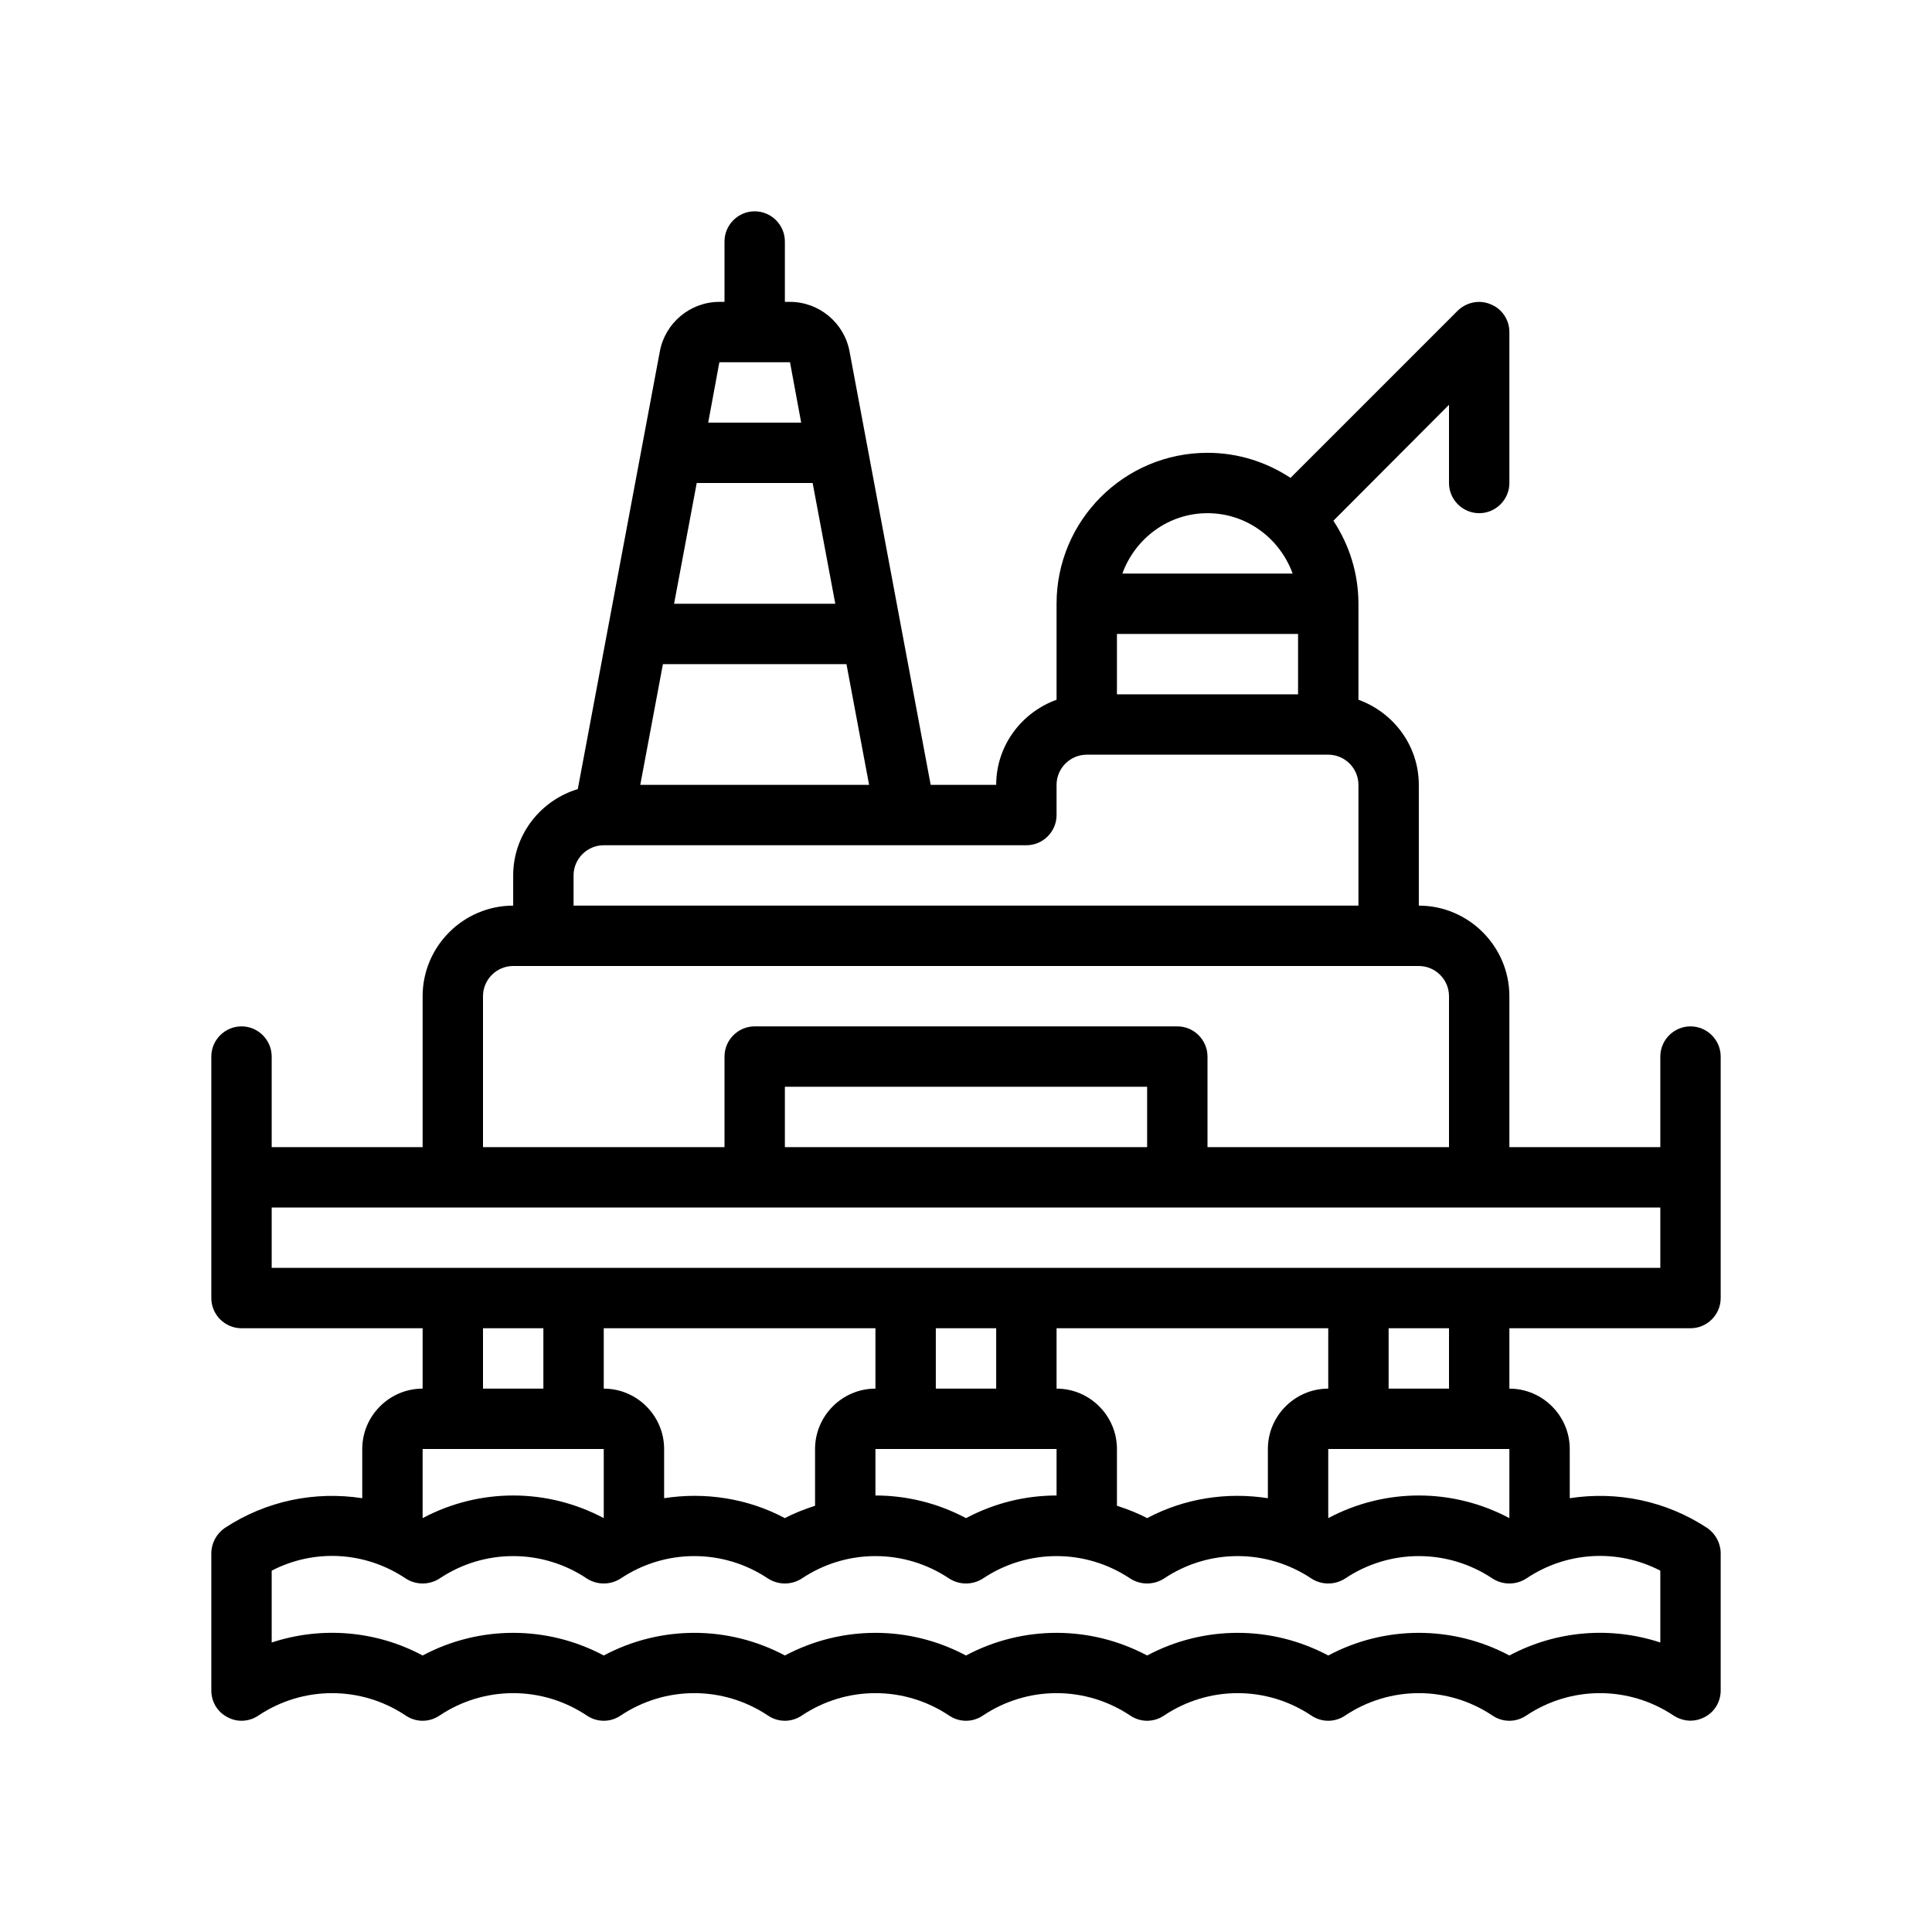 <?xml version="1.0" encoding="UTF-8"?>
<svg xmlns="http://www.w3.org/2000/svg" version="1.1" viewBox="0 0 64 64">
  <!-- Generator: Adobe Illustrator 28.7.1, SVG Export Plug-In . SVG Version: 1.2.0 Build 142)  -->
  <g>
    <g id="Outline">
      <path d="M56,44c.55,0,1-.45,1-1v-8c0-.55-.45-1-1-1s-1,.45-1,1v3h-5v-5c0-1.65-1.35-3-3-3v-4c0-1.3-.84-2.4-2-2.82v-3.18c0-1.02-.31-1.96-.83-2.75l3.83-3.84v2.59c0,.55.45,1,1,1s1-.45,1-1v-5c0-.4-.24-.77-.62-.92-.37-.16-.8-.07-1.09.21l-5.54,5.54c-.79-.52-1.73-.83-2.75-.83-2.76,0-5,2.24-5,5v3.18c-1.16.42-2,1.52-2,2.82h-2.17l-2.69-14.37c-.18-.94-1.01-1.63-1.97-1.63h-.17v-2c0-.55-.45-1-1-1s-1,.45-1,1v2h-.17c-.96,0-1.79.69-1.97,1.63l-2.72,14.51c-1.23.37-2.14,1.51-2.14,2.86v1c-1.65,0-3,1.35-3,3v5h-5v-3c0-.55-.45-1-1-1s-1,.45-1,1v8c0,.55.45,1,1,1h6v2c-1.1,0-2,.9-2,2v1.63c-1.56-.24-3.18.08-4.56.99-.27.19-.44.5-.44.84v4.54c0,.37.2.71.53.88.32.18.72.16,1.03-.05,1.48-.99,3.4-.99,4.88,0,.34.23.78.23,1.12,0,1.48-.99,3.4-.99,4.88,0,.34.23.78.23,1.12,0,1.48-.99,3.4-.99,4.88,0,.34.23.78.23,1.12,0,1.48-.99,3.4-.99,4.88,0,.34.23.78.23,1.12,0,1.48-.99,3.4-.99,4.88,0,.34.23.78.23,1.12,0,1.48-.99,3.4-.99,4.88,0,.34.23.78.23,1.12,0,1.48-.99,3.4-.99,4.88,0,.34.23.78.23,1.12,0,1.48-.99,3.4-.99,4.88,0,.17.11.37.17.56.17.16,0,.32-.04.47-.12.33-.17.53-.51.53-.88v-4.54c0-.34-.17-.65-.44-.84-1.38-.91-3-1.23-4.56-.99v-1.63c0-1.1-.9-2-2-2v-2h6ZM40,17c1.3,0,2.4.84,2.82,2h-5.64c.42-1.16,1.52-2,2.82-2ZM37,21h6v2h-6v-2ZM23.83,12h2.34l.37,2h-3.08l.37-2ZM23.08,16h3.84l.75,4h-5.34l.75-4ZM21.96,22h6.08l.75,4h-7.58l.75-4ZM19,29c0-.55.45-1,1-1h14c.55,0,1-.45,1-1v-1c0-.55.45-1,1-1h8c.55,0,1,.45,1,1v4h-26v-1ZM16,33c0-.55.45-1,1-1h30c.55,0,1,.45,1,1v5h-8v-3c0-.55-.45-1-1-1h-14c-.55,0-1,.45-1,1v3h-8v-5ZM38,36v2h-12v-2h12ZM14,48h6v2.29c-1.88-1-4.12-1-6,0v-2.29ZM16,46v-2h2v2h-2ZM50.56,52.29c1.34-.9,3.03-.99,4.44-.26v2.38c-1.64-.54-3.44-.4-5,.43-.94-.5-1.97-.75-3-.75s-2.06.25-3,.75c-1.88-1-4.12-1-6,0-1.88-1-4.12-1-6,0-1.88-1-4.12-1-6,0-1.88-1-4.12-1-6,0-1.88-1-4.12-1-6,0-1.55-.83-3.36-.97-5-.43v-2.38c1.41-.73,3.1-.64,4.44.26.34.22.78.22,1.12,0,1.48-.99,3.4-.99,4.88,0,.34.22.78.22,1.12,0,1.48-.99,3.4-.99,4.88,0,.34.22.78.22,1.12,0,1.48-.99,3.4-.99,4.88,0,.34.22.78.22,1.12,0,1.48-.99,3.4-.99,4.88,0,.34.22.78.22,1.12,0,1.48-.99,3.4-.99,4.88,0,.34.22.78.22,1.12,0,1.48-.99,3.4-.99,4.88,0,.34.22.78.22,1.12,0ZM35,48v1.54c-1.03,0-2.06.25-3,.75-.94-.5-1.97-.75-3-.75v-1.54h6ZM31,46v-2h2v2h-2ZM29,46c-1.1,0-2,.9-2,2v1.88c-.34.11-.68.24-1,.41-1.24-.66-2.65-.87-4-.66v-1.63c0-1.1-.9-2-2-2v-2h9v2ZM50,48v2.29c-1.88-1-4.12-1-6,0v-2.29h6ZM46,46v-2h2v2h-2ZM44,46c-1.1,0-2,.9-2,2v1.63c-1.35-.21-2.76,0-4,.66-.32-.17-.66-.3-1-.41v-1.88c0-1.1-.9-2-2-2v-2h9v2ZM9,42v-2h46v2H9Z"/>
    </g>
  </g>
</svg>